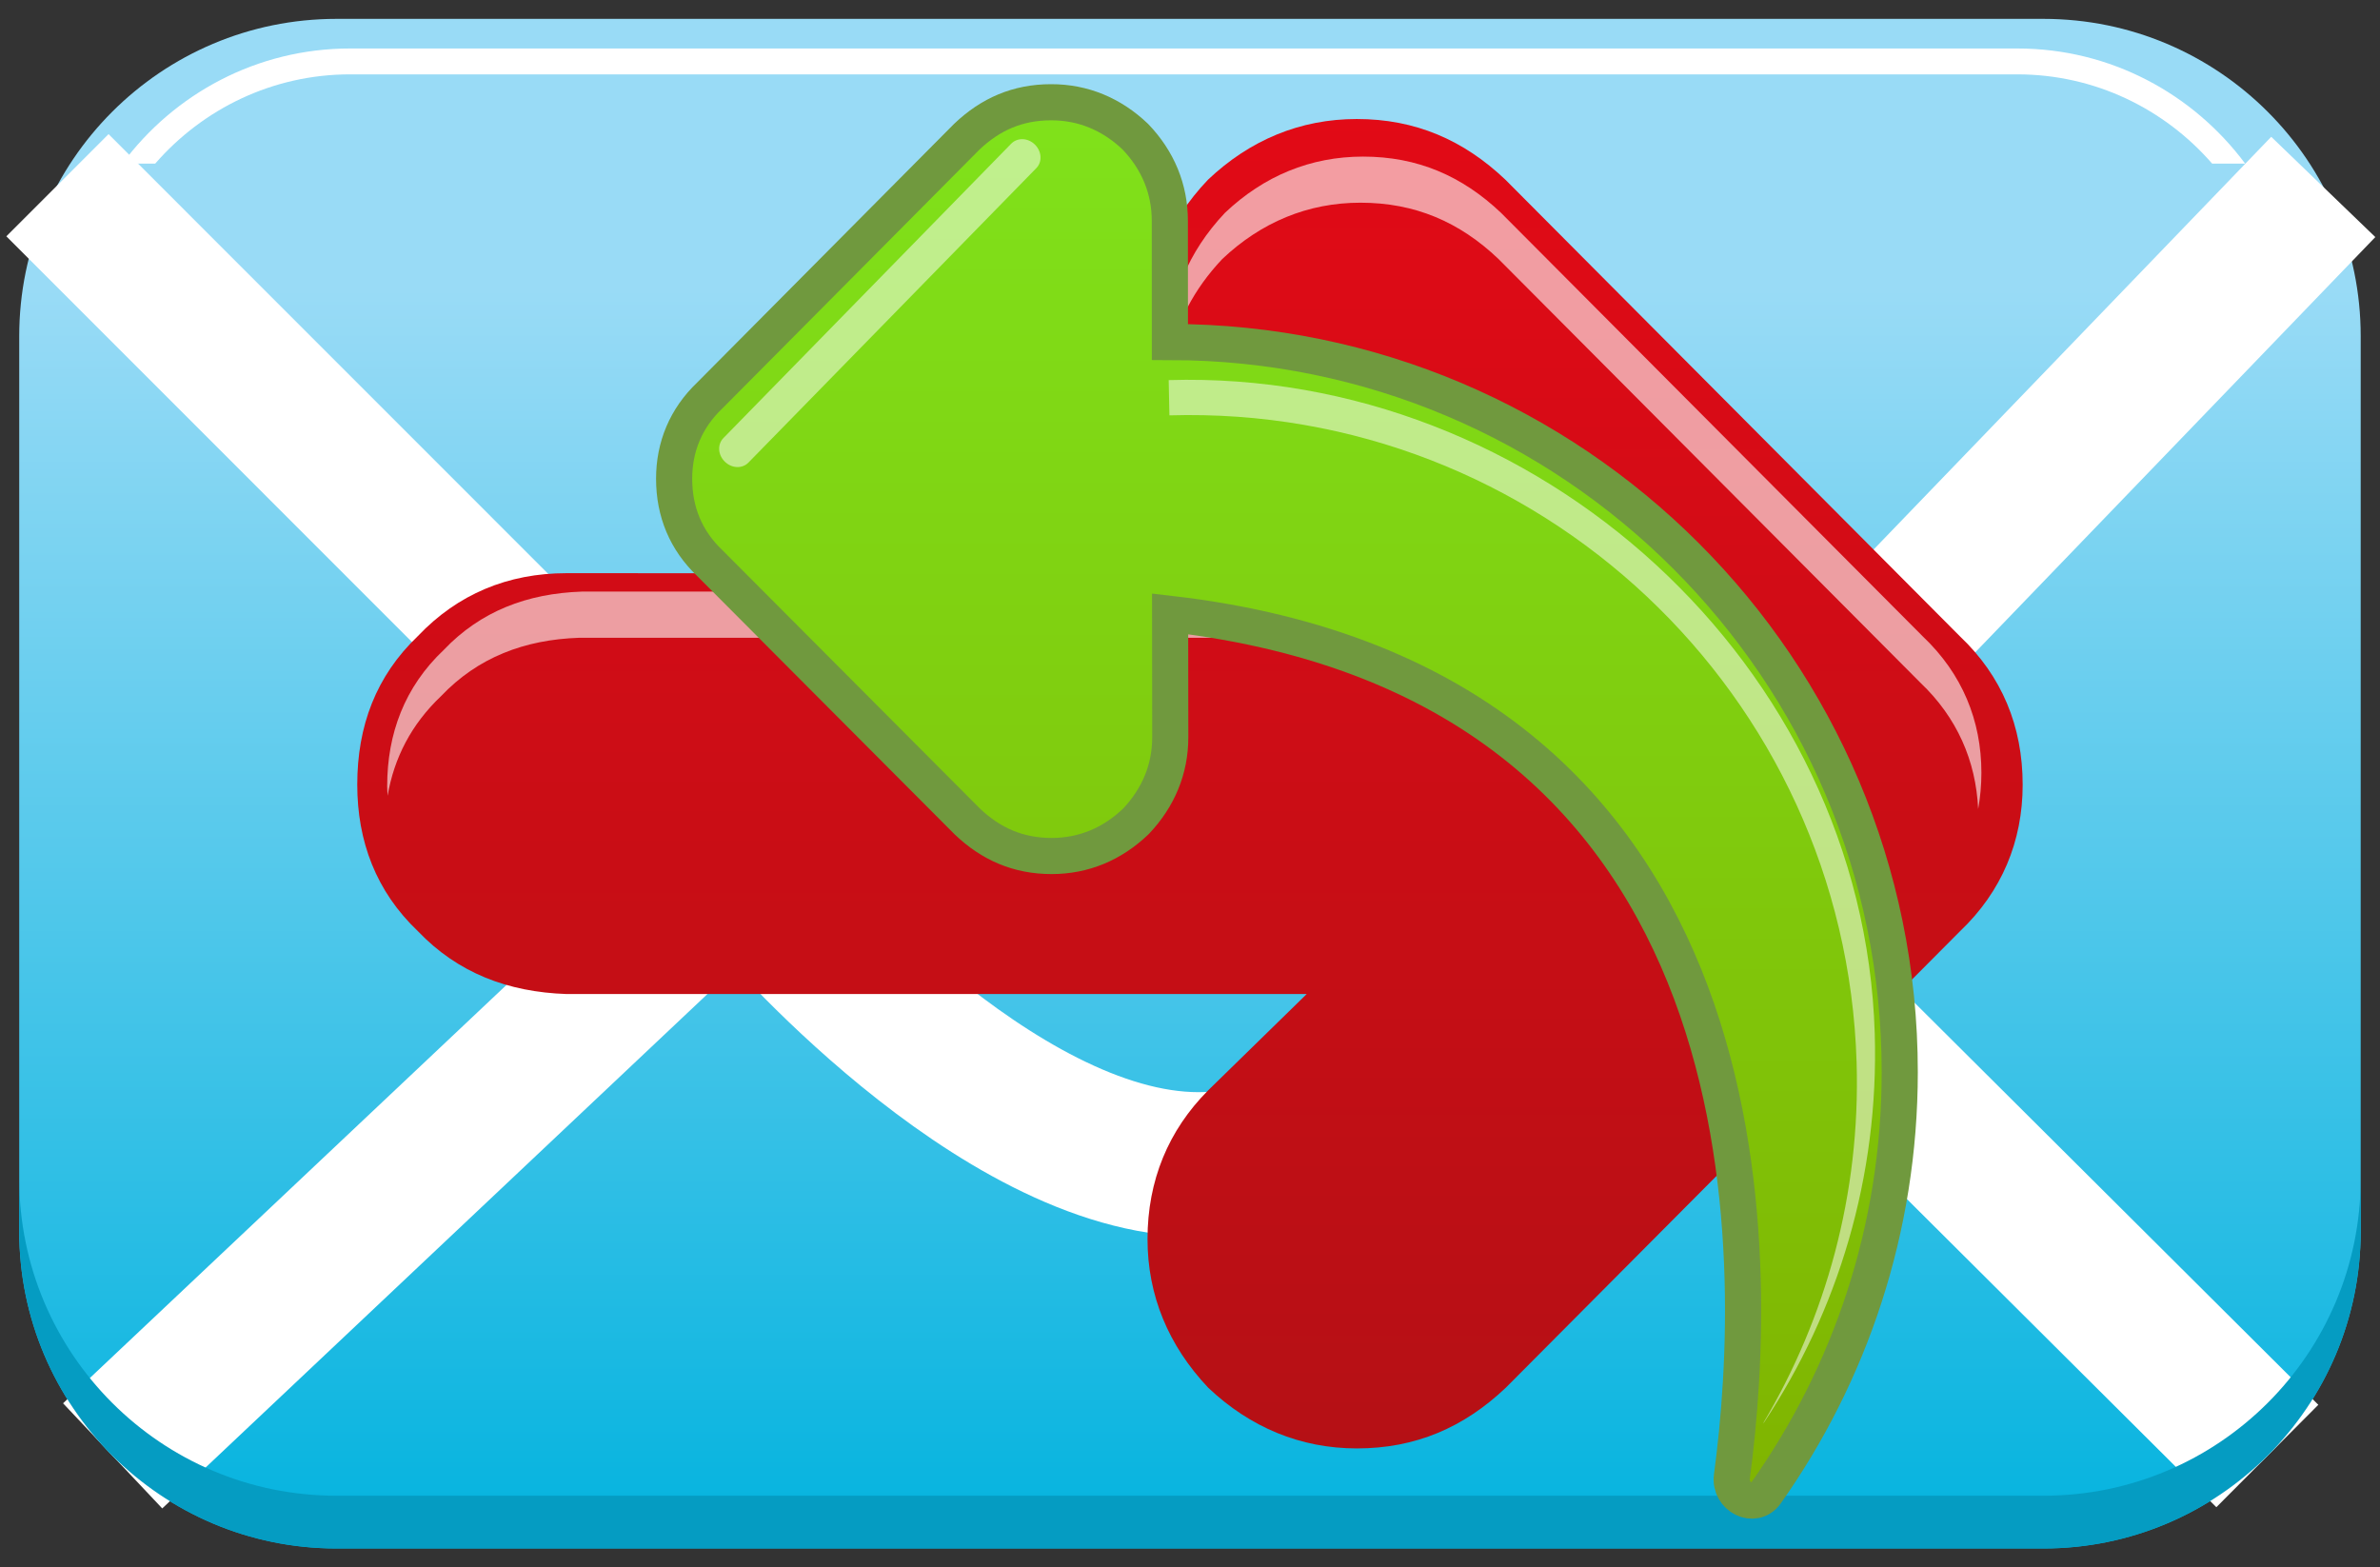 <?xml version="1.0" encoding="utf-8"?>
<!-- Generator: Adobe Illustrator 13.0.0, SVG Export Plug-In . SVG Version: 6.00 Build 14948)  -->
<!DOCTYPE svg PUBLIC "-//W3C//DTD SVG 1.1//EN" "http://www.w3.org/Graphics/SVG/1.1/DTD/svg11.dtd">
<svg version="1.1" id="Layer_1" xmlns="http://www.w3.org/2000/svg" xmlns:xlink="http://www.w3.org/1999/xlink" x="0px" y="0px"
	 width="32.936px" height="21.688px" viewBox="0 0 32.936 21.688" enable-background="new 0 0 32.936 21.688" xml:space="preserve">
<rect x="0" y="0" width="32.936" height="21.688" fill="#333333" stroke="none"/>
<g>
	<g>
		<linearGradient id="SVGID_1_" gradientUnits="userSpaceOnUse" x1="16.468" y1="21.751" x2="16.468" y2="4.008">
			<stop  offset="0" style="stop-color:#00B2DE"/>
			<stop  offset="1" style="stop-color:#99DBF6"/>
		</linearGradient>
		<path fill="url(#SVGID_1_)" d="M28.278,0.261H4.657c-2.425,0-4.391,1.966-4.391,4.392v12.385c0,2.424,1.966,4.391,4.391,4.391
			h23.621c2.424,0,4.391-1.967,4.391-4.391V4.653C32.669,2.227,30.702,0.261,28.278,0.261z"/>
		<path fill="none" stroke="#FFFFFF" stroke-width="2" stroke-miterlimit="3.864" d="M0.795,2.563l9.838,9.84
			c0,0,3.133,3.711,5.952,3.711c2.818,0,6.107-3.709,6.107-3.709l9.459-9.818"/>
		
			<line fill="none" stroke="#FFFFFF" stroke-width="2" stroke-miterlimit="3.864" x1="1.559" y1="20.147" x2="10.212" y2="11.983"/>
		
			<line fill="none" stroke="#FFFFFF" stroke-width="2" stroke-miterlimit="3.864" x1="23.137" y1="11.944" x2="31.377" y2="20.149"/>
		<path fill="#FFFFFF" d="M2.148,2.264c0.656-0.754,1.62-1.235,2.696-1.235h23.073c1.077,0,2.04,0.481,2.696,1.235h0.457
			C30.352,1.3,29.21,0.671,27.918,0.671H4.844c-1.291,0-2.436,0.629-3.151,1.593H2.148z"/>
		<path fill="#059CC2" d="M28.278,20.699H4.657c-2.425,0-4.391-1.965-4.391-4.391v0.729c0,2.424,1.966,4.391,4.391,4.391h23.621
			c2.424,0,4.391-1.967,4.391-4.391v-0.729C32.669,18.735,30.702,20.699,28.278,20.699z"/>
		<g>
			
				<linearGradient id="SVGID_2_" gradientUnits="userSpaceOnUse" x1="3502.125" y1="4374.177" x2="3502.125" y2="4355.78" gradientTransform="matrix(-1 0 0 -1 3518.592 4375.825)">
				<stop  offset="0" style="stop-color:#E20A16"/>
				<stop  offset="1" style="stop-color:#B51015"/>
			</linearGradient>
			<path fill="url(#SVGID_2_)" d="M27.124,12.887c0.578-0.549,0.867-1.246,0.867-2.027c0-0.811-0.289-1.506-0.869-2.055
				l-6.289-6.318c-0.578-0.549-1.246-0.84-2.057-0.84c-0.783,0-1.48,0.291-2.059,0.84c-0.551,0.578-0.84,1.273-0.84,2.057
				c0,0.812,0.289,1.479,0.842,2.057l1.361,1.334L7.839,7.932c-0.811,0-1.506,0.291-2.055,0.869c-0.58,0.553-0.84,1.246-0.84,2.057
				c0,0.783,0.26,1.479,0.84,2.029c0.551,0.578,1.246,0.842,2.057,0.869h10.242l-1.363,1.332c-0.551,0.553-0.84,1.248-0.84,2.059
				c0,0.781,0.291,1.477,0.84,2.057c0.58,0.549,1.277,0.84,2.057,0.84c0.812,0,1.48-0.289,2.061-0.84L27.124,12.887z"/>
			<g opacity="0.6">
				<path fill="#FFFFFF" d="M26.577,9.449l-5.84-5.865c-0.539-0.514-1.158-0.779-1.91-0.779c-0.727,0-1.373,0.27-1.912,0.779
					C16.522,4,16.272,4.477,16.178,5.006c-0.002-0.051-0.006-0.1-0.006-0.15c0-0.725,0.27-1.371,0.779-1.91
					c0.539-0.512,1.186-0.779,1.912-0.779c0.754,0,1.371,0.268,1.91,0.779l5.84,5.865c0.539,0.512,0.807,1.158,0.807,1.883
					c0,0.174-0.016,0.34-0.045,0.502C27.344,10.526,27.081,9.928,26.577,9.449z"/>
				<path fill="#FFFFFF" d="M19.046,8.826H8.012C7.26,8.852,6.614,9.096,6.104,9.633c-0.412,0.391-0.65,0.855-0.74,1.379
					c-0.002-0.045-0.006-0.088-0.006-0.131c0-0.729,0.242-1.375,0.781-1.885c0.512-0.539,1.158-0.783,1.91-0.809h10.344
					L19.046,8.826z"/>
			</g>
		</g>
	</g>
	<g>
		<g>
			<g>
				
					<linearGradient id="SVGID_3_" gradientUnits="userSpaceOnUse" x1="-6450.48" y1="-676.589" x2="-6450.48" y2="-695.941" gradientTransform="matrix(-1 0 0 -1 -6432.67 -675.173)">
					<stop  offset="0" style="stop-color:#80E21B"/>
					<stop  offset="1" style="stop-color:#80B400"/>
				</linearGradient>
				<path fill="url(#SVGID_3_)" stroke="#70993E" stroke-width="0.5" d="M16.19,4.733c0-0.872-0.001-1.537-0.001-1.676
					c0-0.443-0.165-0.839-0.478-1.166c-0.328-0.312-0.723-0.477-1.166-0.476c-0.46,0-0.837,0.164-1.166,0.477L9.82,5.475
					c-0.327,0.312-0.491,0.707-0.491,1.15c0,0.46,0.165,0.854,0.492,1.166l3.566,3.578c0.328,0.312,0.706,0.477,1.166,0.477
					c0.443,0,0.838-0.165,1.166-0.479c0.311-0.328,0.476-0.723,0.476-1.165c-0.001-0.141-0.001-0.82-0.002-1.707
					c8.462,0.976,8.167,9.019,7.774,11.939c-0.037,0.278,0.309,0.457,0.471,0.228c1.165-1.646,1.852-3.656,1.852-5.826
					C26.29,9.257,21.768,4.735,16.19,4.733z"/>
			</g>
		</g>
		<g>
			<path opacity="0.5" fill="#FFFFFF" d="M16.173,5.26l0.01,0.488c5.1-0.151,9.356,3.857,9.51,8.956
				c0.055,1.823-0.427,3.534-1.294,4.993c0.004-0.006,0.01-0.009,0.015-0.016c1.02-1.538,1.59-3.394,1.53-5.379
				C25.79,9.203,21.272,5.108,16.173,5.26z"/>
		</g>
		<path opacity="0.5" fill="#FFFFFF" d="M10.357,6.402c-0.085,0.087-0.231,0.081-0.326-0.013l0,0
			C9.934,6.296,9.926,6.15,10.01,6.063l3.984-4.075C14.08,1.901,14.225,1.906,14.321,2l0,0c0.096,0.094,0.105,0.24,0.021,0.326
			L10.357,6.402z"/>
	</g>
</g>
</svg>
